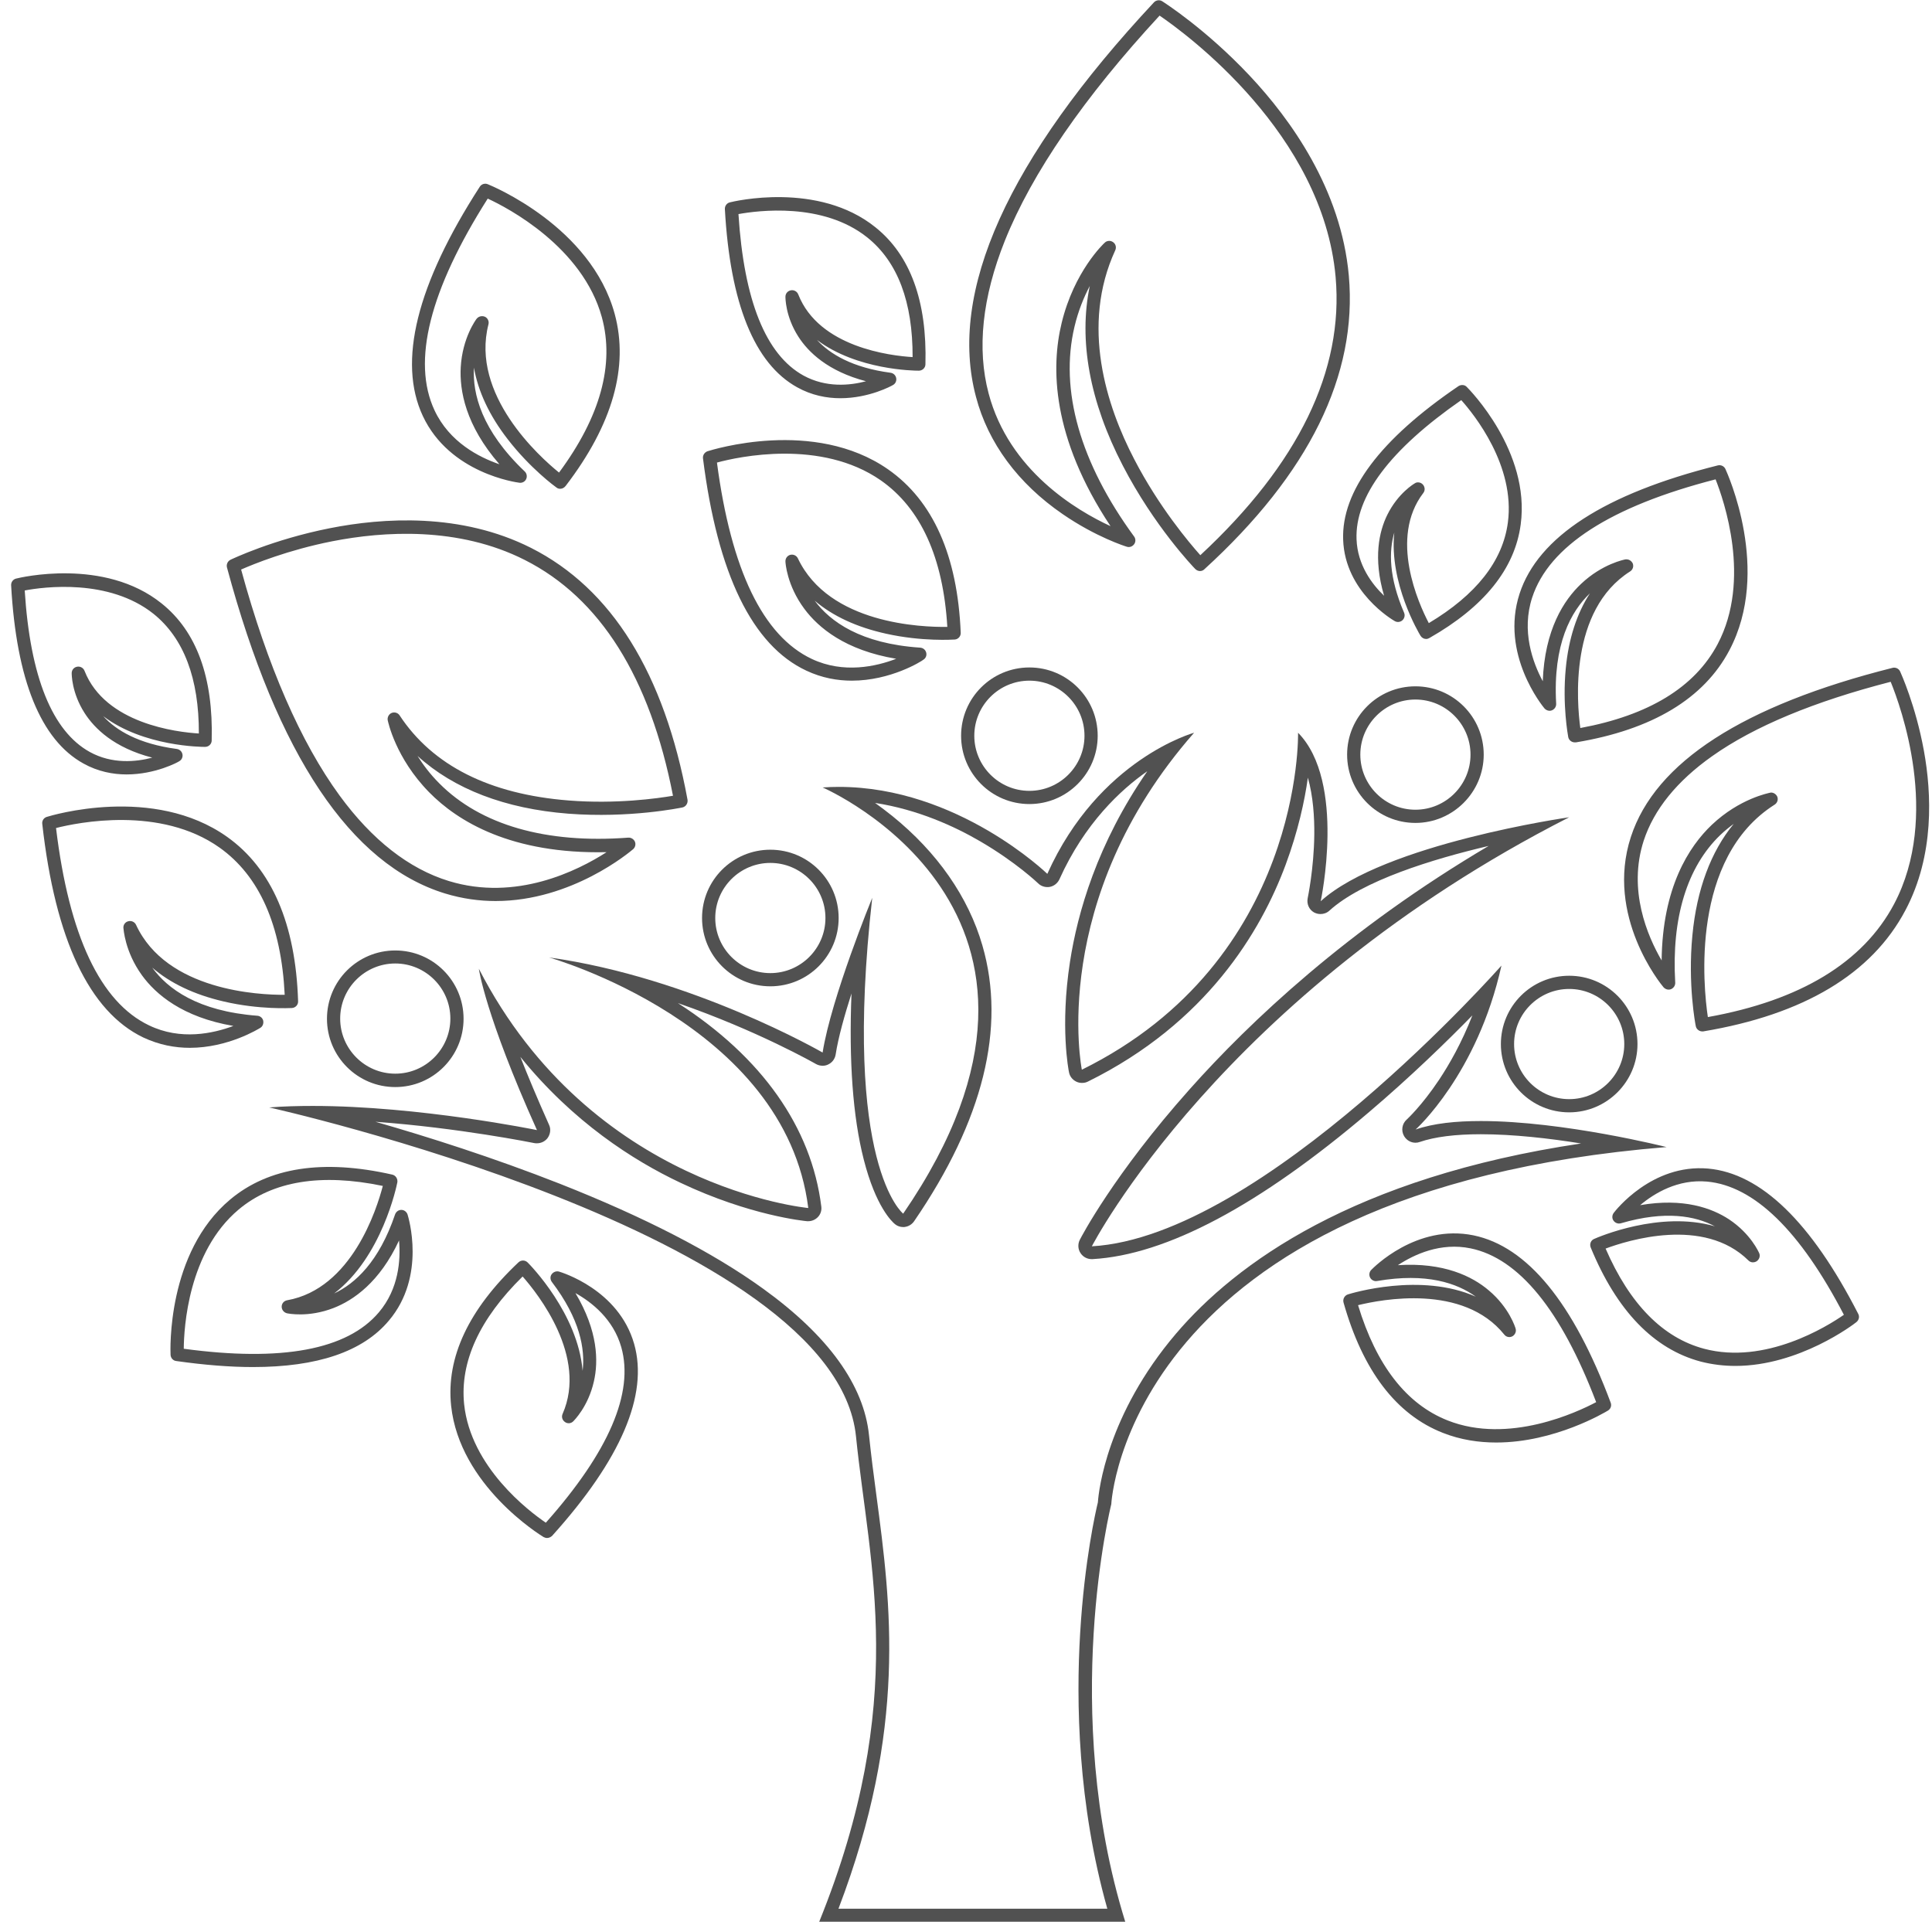 <?xml version="1.0" standalone="no"?><!DOCTYPE svg PUBLIC "-//W3C//DTD SVG 1.1//EN" "http://www.w3.org/Graphics/SVG/1.1/DTD/svg11.dtd"><svg t="1505697349007" class="icon" style="" viewBox="0 0 1024 1024" version="1.1" xmlns="http://www.w3.org/2000/svg" p-id="3385" xmlns:xlink="http://www.w3.org/1999/xlink" width="200" height="200"><defs><style type="text/css"></style></defs><path d="M793.1 764.567c-9.3 0-18.9-1.4-28.3-5.1-24.8-9.7-42.5-33-52.7-69.1-0.5-1.8 0.5-3.7 2.3-4.3 1.9-0.6 38.6-11.8 67.8 1.2-9.9-7.2-26.2-12.8-52.3-8.3-1.5 0.3-3-0.5-3.7-1.8-0.7-1.3-0.5-3 0.6-4.1 1-1 23.9-24.5 54.2-18.3 28.5 5.9 52.9 35.7 72.7 88.7 0.6 1.6 0 3.3-1.5 4.2-1.5 0.9-28.2 16.9-59.1 16.9zM719.8 691.767c9.7 32 25.7 52.5 47.5 61.1 32.4 12.8 68.9-4.5 78.7-9.7-18.6-48.8-41-76.2-66.5-81.5-16-3.3-29.9 3.2-38.6 8.9 24.4-1.6 39.5 6 48.1 13.3 11 9.2 14.2 19.9 14.3 20.3 0.5 1.6-0.3 3.3-1.7 4.1-1.5 0.8-3.3 0.4-4.3-0.9-21.8-27.1-65.2-18.6-77.5-15.6zM919.8 723.967c-6 0-12.2-0.7-18.4-2.3-24.8-6.6-44.5-26.9-58.3-60.5-0.7-1.8 0.1-3.8 1.8-4.5 1.8-0.8 34.8-15.2 64-6.7-10.3-5.5-26.2-8.5-49.8-1.6-1.4 0.4-3-0.1-3.9-1.4-0.9-1.2-0.8-2.9 0.1-4.1 0.8-1.1 20.2-26.1 50-23.5 28 2.5 54.7 28.4 79.6 77 0.8 1.5 0.4 3.3-1 4.4-1.3 1.1-30.3 23.2-64.1 23.2zM851 661.767c12.8 29.5 30.4 47.3 52.2 53.1 32.4 8.6 65.2-11.8 74.1-18-23.2-44.6-47.6-68.3-72.5-70.6-15.4-1.4-27.9 6.1-35.5 12.5 23-4 38.1 1.6 47.1 7.5 11.6 7.7 15.8 17.5 16 17.9 0.7 1.5 0.1 3.3-1.3 4.3-1.4 0.9-3.2 0.8-4.4-0.4-23.7-23.4-64.1-10.6-75.7-6.3zM134.1 724.567c-12.3 0-25.9-1.1-40.7-3.2-1.7-0.2-2.9-1.6-3-3.3-0.1-2.2-2.1-54.1 31.6-82.3 20.4-17.1 49.3-21.5 85.9-13.2 1.8 0.4 3 2.2 2.7 4.1-0.4 2-8.1 39.5-33.5 58.9 11.1-5.2 23.8-16.8 32.3-41.9 0.5-1.4 1.8-2.4 3.3-2.4 1.5 0 2.8 1 3.3 2.4 0.4 1.3 10.1 32.7-9.9 56.3-13.8 16.5-38 24.6-72 24.6zM97.4 714.867c51.8 7 86.6 0.6 103.4-19.3 10.6-12.5 11.6-27.8 10.7-38.1-10.3 22.2-24.2 31.7-34.7 35.8-13.4 5.2-24.2 2.9-24.7 2.8-1.6-0.4-2.8-1.8-2.8-3.5s1.2-3.1 2.9-3.4c34.2-6.1 47.5-48.3 50.7-60.6-32.7-6.8-58.4-2.6-76.4 12.5-26.8 22.5-29 62.7-29.1 73.8zM289.9 815.167c-0.6 0-1.2-0.2-1.8-0.5-1.8-1.1-44.5-27.4-49-69.6-2.7-25.6 9.3-51.1 35.7-76 1.4-1.3 3.5-1.3 4.9 0.1 1.4 1.4 26.6 27.1 29.1 57.4 1.4-11.6-1.4-27.5-16.3-47.1-0.9-1.2-1-2.9-0.1-4.1 0.9-1.2 2.4-1.8 3.9-1.4 1.3 0.4 31.6 9.5 39.8 38.3 7.7 27-7 61.3-43.5 101.8-0.8 0.7-1.7 1.1-2.7 1.1zM277 676.567c-22.9 22.5-33.3 45.3-31 67.7 3.5 33.3 34.3 56.7 43.3 62.8 33.4-37.6 46.8-68.9 40-93-4.2-14.9-15.7-23.9-24.3-28.7 12 20.1 12.2 36.2 9.8 46.7-3 13.5-10.7 21-11 21.3-1.2 1.2-3.1 1.3-4.4 0.3-1.4-1-1.9-2.7-1.2-4.3 13.3-30.3-13-63.5-21.2-72.8zM902.2 546.667c-1.6 0-3.1-1.2-3.4-2.8-0.2-0.9-4.3-22.2-1.8-48.1 2.3-24.3 9.8-44.4 21.9-59.1-2.3 1.7-4.7 3.6-7.1 5.9-17.6 16.9-25.9 43.9-23.9 78.2 0.1 1.5-0.8 2.9-2.2 3.5-1.4 0.6-3 0.1-4-1-1.3-1.5-31-37.7-17.3-79.7 12.9-39.6 59.6-69.7 138.7-89.6 1.6-0.4 3.3 0.4 4 1.9 0.3 0.7 8.2 17.9 12.6 42 4.1 22.5 5.7 55.4-9.8 84.6-17.8 33.7-53.9 55.3-107.2 64.2h-0.5zM938.7 420.067c1.4 0 2.7 0.9 3.3 2.2 0.6 1.6 0 3.3-1.4 4.2-44.8 28.4-37.8 96.6-35.4 112.6 49.1-8.8 82.3-29 98.7-59.9 24.7-46.7 3.5-104.8-1.8-117.8-40.4 10.4-72.3 23.6-94.6 39.4-18.7 13.2-30.9 28.3-36.3 44.8-8.5 26.2 2 50.6 9.5 63.5 0.4-38.6 14.4-60.3 26.6-71.9 14.8-14 30.2-16.8 30.8-17 0.2 0 0.4-0.1 0.6-0.1zM262.7 477.567c-8.6 0-17.6-1.2-26.8-4-50-15.3-88.9-73.5-115.6-172.8-0.4-1.6 0.3-3.3 1.9-4.1 0.9-0.4 22.3-10.7 52.6-16.7 28.2-5.6 69.5-8.3 106.6 10.4 42.8 21.6 70.7 66.5 83 133.5 0.3 1.9-0.9 3.7-2.7 4.1-1.1 0.2-27.9 5.8-60.5 3.3-33.5-2.6-60.7-13.1-79.9-30.6 2.9 4.6 6.6 9.6 11.5 14.5 21.9 22.1 56.6 32.1 100.2 28.8 1.5-0.1 2.9 0.8 3.5 2.1 0.6 1.4 0.2 3-0.9 4-1.8 1.5-32.5 27.5-72.9 27.5zM127.8 301.867c14 51.3 31.6 91.6 52.2 119.8 17.2 23.5 36.7 38.8 57.9 45.3 35.6 10.9 68.2-5.4 83.6-15.3-50.5 1.1-78.9-16.3-94.1-31.8-17.8-18.2-21.7-37.3-21.9-38.1-0.3-1.6 0.6-3.3 2.1-3.9 1.5-0.6 3.3-0.1 4.2 1.3 17.5 26.6 47.7 41.8 89.6 45.1 25.1 2 47.2-1.1 55.3-2.5-12.2-62.7-38.6-104.8-78.6-125-35.2-17.8-74.8-15.2-101.9-9.9-23.4 4.6-41.8 12.1-48.4 15zM834.6 393.467c-1.6 0-3.1-1.2-3.4-2.8-0.1-0.7-3.2-16.9-1.3-36.5 1.5-15.7 5.9-29.1 12.8-39.7-10 9.5-19.7 26.9-17.9 58.5 0.1 1.5-0.8 2.9-2.2 3.5-1.4 0.6-3 0.1-4-1-1-1.2-23.6-28.8-13.2-60.8 9.8-30.1 45.2-53 105.1-68 1.6-0.4 3.3 0.4 4 1.9 1 2.2 24.5 53.8 2.1 96.1-13.5 25.6-40.9 42.1-81.3 48.8h-0.7zM862.1 296.467c1.4 0 2.7 0.9 3.3 2.2 0.6 1.6 0 3.3-1.4 4.2-32.5 20.6-28.2 69.7-26.4 83 36.2-6.7 60.7-21.6 72.8-44.5 18-34.1 3.2-76.4-1.1-87.3-55.6 14.3-88.3 35.4-97.2 62.6-5.8 17.7 0.2 34.3 5.6 44.4 1-27.4 11.2-43 20.3-51.6 11.3-10.7 23.1-12.9 23.6-13h0.5zM296.9 259.067c-0.7 0-1.4-0.2-2-0.7-0.6-0.4-13.9-10.1-25.9-25.7-9.7-12.5-15.6-25.3-17.8-37.8-0.8 13.8 4 33.2 26.9 55 1.1 1 1.4 2.7 0.8 4-0.6 1.4-2.1 2.2-3.6 2-1.5-0.2-36.9-4.9-51.2-35.4-13.4-28.7-3.3-69.6 30.2-121.5 0.9-1.4 2.7-2 4.3-1.3 2.2 0.9 54.6 22.5 67.2 68.7 7.6 28-1.1 58.7-26 91.2-0.8 1-1.8 1.5-2.9 1.5zM255.5 167.567c0.5 0 1 0.1 1.5 0.3 1.5 0.7 2.3 2.4 1.9 4-9.6 37.3 27 70.2 37.4 78.6 21.9-29.6 29.5-57.3 22.7-82.3-10.2-37.2-49.8-58-60.5-62.9-30.8 48.5-40.3 86.3-28.2 112.2 7.9 16.9 23.6 24.9 34.4 28.6-18-20.7-21.2-39.1-20.5-51.5 0.9-15.6 8.1-25.2 8.4-25.6 0.7-0.9 1.8-1.4 2.9-1.4zM100.6 555.367c-7.8 0-16.2-1.5-24.7-5.5-28.5-13.7-46.6-51.8-53.5-113.2-0.2-1.7 0.8-3.2 2.4-3.7 2.3-0.7 56.5-17.2 95.6 10.6 23.6 16.8 36.3 46.1 37.6 87.1 0.1 1.9-1.4 3.5-3.3 3.6-0.7 0-17.2 1-36.3-3.5-15.4-3.6-28.1-9.6-37.7-17.9 8.1 11.2 24.1 23.1 55.7 25.5 1.5 0.1 2.8 1.2 3.1 2.6s-0.2 3-1.5 3.8c-1 0.6-17.1 10.6-37.4 10.6zM29.7 438.867c6.9 57.1 23.5 92.3 49.3 104.6 16.8 8.1 34 4.3 44.7 0.3-27-4.6-41.2-16.8-48.5-26.9-9.1-12.6-9.7-24.6-9.8-25.1-0.1-1.7 1.1-3.2 2.7-3.5 1.6-0.4 3.3 0.4 4 1.9 16.2 35 65.3 37.2 78.8 37.1-1.8-36.8-13.4-63-34.5-78-31.4-22.3-75.3-13.3-86.7-10.4zM451.5 360.767c-7.6 0-15.8-1.4-24.1-5.3-28.7-13.4-47.1-51.3-54.8-112.5-0.2-1.7 0.8-3.2 2.4-3.8 2.3-0.7 56.4-17.8 95.7 9.6 23.8 16.6 36.8 45.7 38.5 86.6 0.1 1.9-1.4 3.5-3.2 3.6-0.7 0-17.1 1.2-36.4-3.1-15.4-3.4-28.2-9.3-37.8-17.5 8.2 11.1 24.4 22.8 55.9 24.9 1.5 0.1 2.8 1.1 3.2 2.6s-0.2 3-1.5 3.8c-0.9 0.8-17.3 11.1-37.9 11.1zM380 245.167c7.5 56.9 24.4 91.9 50.3 104.1 16.8 7.9 34.1 4 44.7-0.1-27-4.5-41.3-16.5-48.7-26.5-9.3-12.5-10-24.5-10-25-0.1-1.7 1-3.2 2.6-3.6 1.6-0.4 3.3 0.4 4 1.9 16.5 34.8 65.7 36.5 79.2 36.3-2.2-36.8-14.1-62.9-35.3-77.7-31.7-22-75.4-12.5-86.8-9.4zM755.9 338.667c-1.2 0-2.3-0.6-3-1.7-0.9-1.5-16.7-28-13.9-54.7-2.9 9.9-2.9 23.7 5.2 42.5 0.6 1.4 0.2 3-0.9 4s-2.8 1.2-4.1 0.4c-1.1-0.6-26.3-15.4-27.3-43-1-25.8 19.6-53.3 61.1-81.5 1.4-0.9 3.3-0.8 4.4 0.4 1.4 1.4 33.8 34.2 28.6 72.9-3.1 23.5-19.4 43.7-48.4 60.2-0.5 0.3-1.1 0.5-1.7 0.5zM751.6 255.667c1 0 1.9 0.4 2.6 1.2 1.1 1.3 1.2 3.1 0.2 4.4-18.3 23.9-2.5 58.7 2.9 69 25.1-15 39.2-32.9 41.9-53.3 4-30.1-17.9-57.3-24.7-64.9-37.7 26.2-56.4 51-55.5 73.8 0.5 13.5 8.1 23.7 14.6 29.9-5.9-20-2.6-34.2 1.7-42.9 5.7-11.5 14.2-16.5 14.6-16.7 0.5-0.4 1.1-0.5 1.7-0.5zM445.4 211.067c-7.2 0-15.2-1.5-22.9-5.8-22.6-12.5-35.5-44.3-38.3-94.4-0.1-1.7 1-3.2 2.6-3.6 1.9-0.5 46.8-11.3 77.2 13.2 18.5 14.8 27.4 39.2 26.5 72.6 0 1.9-1.6 3.4-3.5 3.4h-0.1c-2.3 0-32.7-0.3-53.9-16.3 6.9 7.5 18.8 14.7 39 17.4 1.5 0.2 2.7 1.3 3 2.8s-0.4 3-1.7 3.7c-0.6 0.4-12.6 7-27.9 7zM391.4 113.467c2.9 45.8 14.5 74.6 34.5 85.6 11.9 6.5 24.5 5.3 33.1 3-20.2-5.3-30.6-15.4-35.9-23.7-6.9-10.8-6.8-20.7-6.8-21.1 0-1.7 1.2-3.1 2.9-3.4 1.6-0.3 3.3 0.6 3.9 2.2 11 28 48.9 32.5 60.6 33.2 0.1-29.2-7.9-50.5-24-63.4-23.6-18.9-58.3-14.2-68.3-12.4zM67.1 410.467c-7.2 0-15.2-1.5-22.9-5.8-22.6-12.5-35.5-44.3-38.3-94.4-0.1-1.7 1-3.2 2.6-3.6 1.9-0.5 46.8-11.3 77.2 13.2 18.5 14.8 27.4 39.2 26.5 72.6 0 1.9-1.6 3.4-3.5 3.4-1.7 0-32.6-0.1-54-16.3 6.9 7.6 18.8 14.7 39 17.4 1.5 0.2 2.7 1.3 3 2.8 0.3 1.5-0.4 3-1.7 3.7-0.6 0.5-12.7 7-27.9 7zM13.1 312.967c2.9 45.8 14.6 74.6 34.5 85.6 11.8 6.5 24.4 5.3 33.1 3-20.2-5.2-30.6-15.4-35.9-23.7-6.9-10.8-6.8-20.7-6.8-21.1 0-1.7 1.2-3.1 2.9-3.4 1.6-0.3 3.3 0.6 3.9 2.2 11 28 48.9 32.5 60.6 33.2 0.1-29.2-8-50.5-24-63.4-23.7-18.9-58.3-14.3-68.3-12.4zM636 302.667c-0.9 0-1.8-0.4-2.5-1.1-0.9-0.9-21.8-22.7-38.4-54.8-17.6-33.9-23.5-66.4-17.5-95.2-3.1 5.9-6.1 13.1-8.1 21.6-8 33.6 3 72.1 31.6 111.2 0.9 1.2 0.9 2.9 0 4.1-0.9 1.2-2.4 1.8-3.9 1.3-0.7-0.2-16.3-5.1-34-17.3-23.6-16.2-39.5-37.7-45.9-62.1-14.9-55.7 16.8-126.1 94.3-209.1 1.1-1.2 3-1.5 4.4-0.6 0.9 0.6 23 14.6 46.4 39.5 21.7 23.1 48.4 60.2 52.5 105.9 4.7 52.7-21.1 105-76.5 155.6-0.7 0.7-1.5 1-2.4 1zM587.9 127.667c0.7 0 1.4 0.2 2.1 0.7 1.4 1 1.8 2.8 1.1 4.3-18.4 40-4.7 82.4 10.1 110.8 13 25.1 29.1 44.2 35 50.8 52-48.3 76.1-97.9 71.7-147.5-6.8-75.9-79.1-128.8-93.3-138.5-40 43.3-67.6 83.4-82 119.3-12 30-14.9 57.3-8.6 81 10.8 40.8 46.6 62 64.6 70.3-31.3-47.2-31.6-84.3-25.9-107.7 6.6-27.3 22.2-42 22.9-42.6 0.6-0.6 1.5-0.9 2.3-0.9z" p-id="3386" fill="#515151"></path><path d="M608.1 408.767c-26.6 38.4-37 75.1-41 101.1-5.3 34.4-0.7 57.6-0.5 58.5 0.4 2.1 1.8 3.9 3.8 4.9 1 0.5 2 0.7 3.1 0.7s2.1-0.2 3.1-0.7c62.8-31 91.7-79.6 104.8-114.9 6.6-17.8 10.1-33.9 11.8-46.2 2.8 9.9 3.5 21 3.4 30.2-0.2 18.2-3.5 33.6-3.5 33.7-0.6 3 0.7 6 3.3 7.5 1.1 0.6 2.3 0.9 3.5 0.9 1.7 0 3.4-0.6 4.7-1.8 17.5-15.9 54.6-27.3 84.4-34.3-74.7 44.1-126.6 93.2-158.4 128.9-40.3 45.2-57.6 78.5-58.3 79.9-1.1 2.2-1 4.9 0.4 7 1.3 2 3.5 3.2 5.9 3.2h0.4c39.1-2.2 88.5-28.4 146.7-78 22-18.7 41.2-37.4 54.7-51.2-5.7 14.6-12.3 26.1-17.7 34.2-9.2 13.8-17 20.9-17.1 21-2.5 2.2-3.1 5.9-1.4 8.8 1.3 2.2 3.6 3.5 6 3.5 0.8 0 1.5-0.1 2.3-0.4 7.9-2.7 18.8-4.1 32.3-4.1 17.3 0 36.5 2.2 53.2 4.9-120.6 18-183 63.6-214.7 100.8-36.6 43-41 83.3-41.4 89.4-1.1 4.5-7.1 30.7-9.4 69.3-2.2 36.3-1.3 90.4 14.4 146.1h-142.5c36.5-95.7 27.8-161.2 20.1-219.1-1.5-11-2.8-21.4-3.9-31.8-2.7-26.6-21.6-52.8-56.1-77.7-26.7-19.3-63-38-107.9-55.7-35.1-13.8-70-24.9-97.6-32.8 44.1 3.2 83.7 11.2 84.2 11.3 0.5 0.1 0.9 0.1 1.4 0.1 2.1 0 4.1-0.9 5.5-2.6 1.6-2.1 2-4.9 0.9-7.2-6.2-13.9-11.2-25.8-15.2-36 27.8 34.4 59.8 54.9 84.8 66.7 36.9 17.5 66 20.3 67.2 20.4h0.6c1.9 0 3.7-0.8 5-2.1 1.5-1.5 2.2-3.6 1.9-5.7-5.2-41.9-31.5-79.2-76-107.8 42.2 14.6 72.7 32 73.2 32.3 1.1 0.6 2.3 0.9 3.5 0.9 1 0 2.1-0.2 3-0.7 2.1-1 3.5-2.9 3.9-5.2 1.4-9.1 4.7-20.8 8.4-32.4-1.4 35.8 0.7 65.3 6.5 88 6.4 25.1 15 33 16.6 34.3 1.2 1 2.8 1.5 4.3 1.5 0.4 0 0.7 0 1.1-0.1 1.9-0.3 3.6-1.4 4.7-3 36.6-53.4 48.8-102.6 36.2-146.1-7.4-25.7-24-49.5-47.8-68.7-3.1-2.5-6.2-4.8-9.1-6.9 22.7 3.5 42.3 12.5 55.8 20.4 18.9 11 30.5 22.1 30.6 22.2 1.3 1.3 3.1 2 4.9 2 0.4 0 0.9 0 1.3-0.1 2.2-0.4 4.1-1.9 5.1-4 13.4-29.8 32.6-47.5 46.3-57.1 0.1 0 0.2-0.1 0.3-0.2M688 388.367s2.9 120.6-114.6 178.6c0 0-18.3-90 59.5-178.6 0 0-50.4 13.8-77.8 74.8 0 0-47.5-46.1-110.5-46.1-2.9 0-5.7 0.1-8.6 0.3 0 0 152.7 65.7 42.7 225.9 0 0-32.4-25.5-16.4-167.4 0 0-21.7 52.9-26.3 82 0 0-68.9-39.8-145-50.4 0 0 125.2 35.1 137.4 132.8 0 0-114.8-10.5-174.6-126.8 0 0 3.3 24.4 30.8 85.5 0 0-62.3-12.8-118.8-12.8-7.9 0-15.6 0.2-23.1 0.8 0 0 300.1 66.7 311 174.4 6.9 68.2 28 139.8-19.5 257.2h162.2c-34.8-112.1-7.4-221.3-7.4-221.3s8-166 294.3-189.3c0 0-54.6-13.8-98.4-13.8-13.1 0-25.2 1.2-34.6 4.5 0 0 32.7-29.2 45.5-86.9 0 0-126.5 143.6-217.1 148.8 0 0 17.1-33.3 57.3-78.4 40.2-45.1 103.4-102 195.7-149 0 0-98.1 14-131.7 44.5 0 0 13.6-63.3-12-89.3z" p-id="3387" fill="#515151"></path><path d="M750.2 436.167c-20 0-36.2-16.2-36.2-36.2s16.2-36.2 36.2-36.2c20 0 36.2 16.2 36.2 36.2 0 19.9-16.3 36.2-36.2 36.2zM750.2 370.767c-16.1 0-29.2 13.1-29.2 29.2s13.1 29.2 29.2 29.2 29.2-13.1 29.2-29.2-13.1-29.2-29.2-29.2zM545.6 426.167c-20 0-36.2-16.2-36.2-36.2s16.2-36.2 36.2-36.2c20 0 36.2 16.2 36.2 36.2 0 20-16.3 36.2-36.2 36.2zM545.6 360.767c-16.1 0-29.2 13.1-29.2 29.2s13.1 29.2 29.2 29.2 29.2-13.1 29.2-29.2-13.1-29.2-29.2-29.2zM831.7 589.567c-20 0-36.2-16.2-36.2-36.2s16.2-36.2 36.2-36.2 36.2 16.2 36.2 36.2c0 20-16.3 36.2-36.2 36.2zM831.7 524.167c-16.1 0-29.2 13.1-29.2 29.2s13.1 29.2 29.2 29.2 29.2-13.1 29.2-29.2-13.1-29.2-29.2-29.2zM408.3 522.767c-20 0-36.2-16.2-36.2-36.2s16.2-36.2 36.2-36.2c20 0 36.2 16.2 36.2 36.2s-16.2 36.2-36.2 36.2zM408.3 457.367c-16.1 0-29.2 13.1-29.2 29.2s13.1 29.2 29.2 29.2 29.2-13.1 29.2-29.2-13.1-29.2-29.2-29.2zM209.5 576.167c-20 0-36.2-16.2-36.2-36.2s16.2-36.2 36.2-36.2c20 0 36.2 16.2 36.2 36.2s-16.2 36.2-36.2 36.2zM209.5 510.667c-16.1 0-29.2 13.1-29.2 29.2s13.1 29.2 29.2 29.2 29.2-13.1 29.2-29.2-13.1-29.2-29.2-29.2z" p-id="3388" fill="#515151"></path></svg>